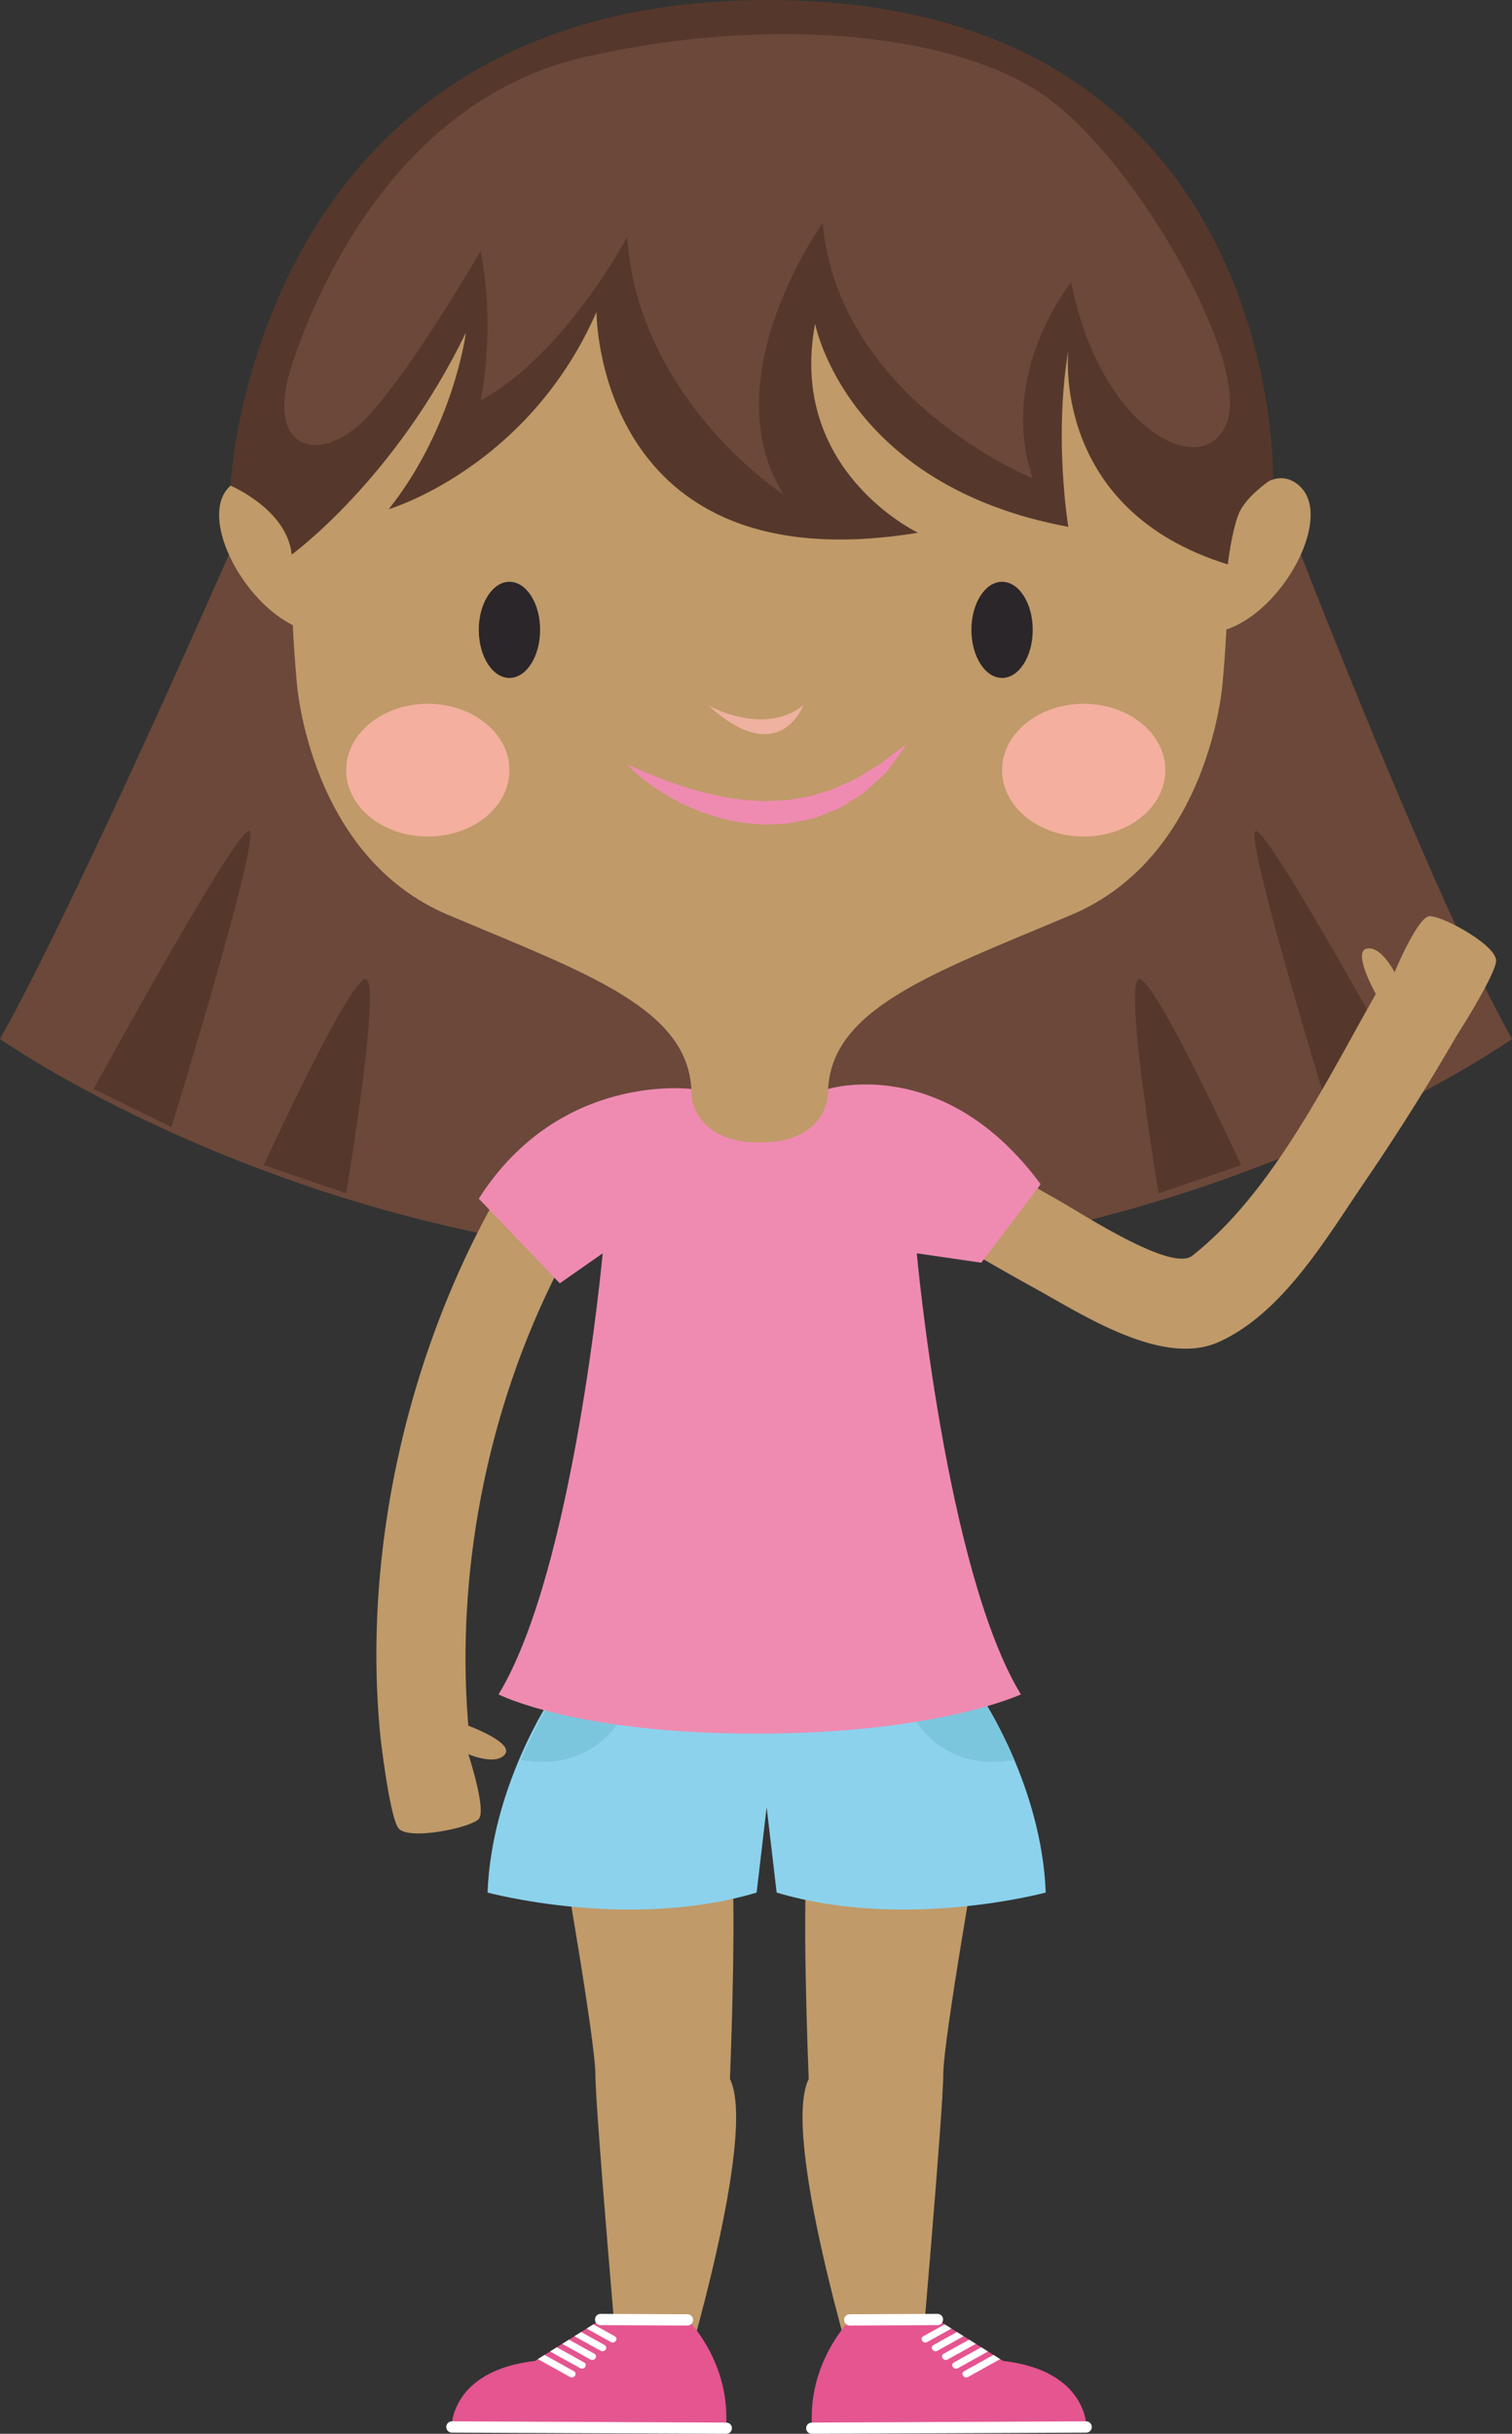 <svg xmlns="http://www.w3.org/2000/svg" width="71.674" height="115.329"><rect width="100%" height="100%" fill="#333333" stroke="none"/><g fill-rule="evenodd" stroke-miterlimit="10" data-paper-data="{&quot;isPaintingLayer&quot;:true}" style="mix-blend-mode:normal"><path fill="#6b483a" d="M36.013 59.828v.005l-.176-.002-.177.002v-.005C14.84 59.71 0 49.233 0 49.233c3.564-6.323 10.852-22.955 10.852-22.955l24.809-3.57v-.047l.176.024.176-.024v.046l25.651 3.57s6.446 16.634 10.01 22.957c0 0-14.839 10.476-35.661 10.596z" data-paper-data="{&quot;origPos&quot;:null}"/><path fill="#55382b" d="m4.44 51.604 3.687 1.804s4.252-13.774 3.69-14.023c-.563-.248-7.378 12.219-7.378 12.219zm11.971 4.94s1.736-10.355.892-10.15c-.844.206-4.8 8.818-4.8 8.818zm46.797-3.136s-4.252-13.774-3.69-14.023c.563-.248 7.378 12.219 7.378 12.219zm-8.284 3.137s-1.736-10.356-.892-10.15c.844.205 4.8 8.817 4.8 8.817z" data-paper-data="{&quot;origPos&quot;:null}"/><path fill="#c09a69" d="M34.602 87.171c.376 2.417-.001 11.343-.001 11.343 1.322 2.639-2.25 14.32-2.25 14.32H29.35s-1.125-12.832-1.125-14.505c0-1.675-1.688-11.158-1.688-11.158z" data-paper-data="{&quot;origPos&quot;:null}"/><path fill="#e55590" d="M32.608 109.93s2.05 2.039 1.802 5.133l-13.003-.057s-.047-2.668 3.956-3.132l3.128-1.96z"/><path fill="#fff" d="m27.808 110.341.317-.199 1.015.563c.195.109.008.381-.187.272l-1.145-.637zm-.26.164 1.108.615c.194.106.007.379-.186.273l-1.24-.69zm.436 1.301c-.444-.247-.887-.494-1.332-.74l.318-.198c.402.22.801.444 1.202.665.194.108.007.38-.188.273m-.485.412-1.423-.79.317-.2 1.294.718c.194.109.008.381-.187.273m-.484.414-1.518-.844.318-.198 1.387.77c.193.108.007.379-.187.272m-5.611 2.64a.268.268 0 0 1 .004-.535l13.001.058c.38.003.377.535-.001.533-4.334-.017-8.669-.036-13.004-.056m7.084-5.092c-.379-.002-.376-.537.002-.535l4.118.018a.268.268 0 0 1-.002.534l-4.117-.018"/><path fill="#c09a69" d="M46.4 87.171s-1.687 9.483-1.687 11.158c0 1.673-1.126 14.505-1.126 14.505h-3.001s-3.571-11.681-2.25-14.32c0 0-.376-8.926-.001-11.343h8.066z" data-paper-data="{&quot;origPos&quot;:null}"/><path fill="#e55590" d="m40.301 109.93 4.118-.016 3.127 1.96c4.004.464 3.956 3.132 3.956 3.132l-13.002.057c-.249-3.094 1.8-5.133 1.8-5.133z"/><path fill="#fff" d="m45.102 110.34-1.145.637c-.195.109-.383-.163-.188-.272l1.015-.563.318.199zm.578.363c-.414.229-.827.459-1.24.69-.194.106-.381-.167-.186-.273l1.107-.615.318.198zm-.755 1.103c-.194.107-.382-.165-.187-.273.4-.221.8-.445 1.201-.665l.318.198-1.332.74m.485.413c-.195.108-.382-.164-.188-.273l1.295-.718.317.2-1.424.79m.484.415c-.194.107-.381-.164-.188-.272l1.388-.77.318.198-1.518.844m5.61 2.64c-4.334.02-8.67.039-13.004.056-.378.002-.38-.53-.001-.533l13.002-.058a.268.268 0 0 1 .003.535m-7.084-5.093-4.118.018c-.379.002-.382-.533-.002-.534l4.118-.018c.379-.002.382.533.002.535"/><path fill="#8cd2ed" d="M46.557 80.459s2.826 4.202 3.014 9.222c0 0-6.705 1.814-12.755 0l-.475-4.043-.474 4.043c-6.049 1.814-12.755 0-12.755 0 .188-5.021 3.013-9.222 3.013-9.222l10.216 1.123 10.216-1.122"/><path fill="#7cc6dd" d="M46.557 80.459s.766 1.145 1.527 2.945c-3.295.543-4.651-1.638-5.067-2.556l3.54-.388m-20.335-.001s-.765 1.145-1.526 2.945c3.295.543 4.65-1.638 5.067-2.556l-3.541-.388"/><path fill="#c09a69" d="M23.781 56.303c1.359-2.337 5.006-.23 3.644 2.112-4.021 6.91-5.893 15.401-5.224 23.36 0 0 2.161.794 1.738 1.352-.422.558-1.738 0-1.738 0s.869 2.65.494 3.068c-.373.419-3.398 1.047-3.82.419-.421-.627-.84-4.297-.84-4.297-.879-8.808 1.294-18.364 5.746-26.014m47.138-10.742c-.09.749-1.895 3.562-1.895 3.562a109.817 109.817 0 0 1-4.304 6.838c-1.81 2.642-3.892 6.267-6.96 7.637-2.66 1.188-6.462-1.317-8.68-2.537a116.266 116.266 0 0 1-7.31-4.372c-2.255-1.464-.288-5.17 1.993-3.69a110.536 110.536 0 0 0 6.273 3.798c1.25.699 5.478 3.497 6.482 2.707 3.788-2.984 6.318-8.214 8.702-12.404 0 0-1.123-1.994-.436-2.147.686-.152 1.322 1.119 1.322 1.119s1.074-2.575 1.633-2.652c.558-.078 3.27 1.392 3.18 2.14" data-paper-data="{&quot;origPos&quot;:null}"/><path fill="#ef8bb1" d="M43.458 59.39s1.371 15.042 4.935 20.9c0 0-3.939 1.86-12.556 1.86-8.616 0-12.204-1.86-12.204-1.86 3.565-5.858 4.936-20.9 4.936-20.9l-2.033 1.421-3.84-4.01c3.841-6.032 10.082-5.196 10.082-5.196.713 2.129 3.235 2.092 3.235 2.092s2.521.037 3.236-2.092c0 0 5.486-1.72 10.081 4.51l-2.813 3.72z"/><path fill="#c09a69" d="M36.013 2.348s24.9-2.232 21.945 29.987c0 0-.562 8.228-7.174 11.018-6.612 2.79-11.536 4.463-11.536 8.508 0 0-.046 2.278-3.235 2.278s-3.235-2.278-3.235-2.278c0-4.045-4.924-5.718-11.536-8.508-6.612-2.789-7.174-11.018-7.174-11.018C11.113.117 36.013 2.348 36.013 2.348" data-paper-data="{&quot;origPos&quot;:null}"/><path fill="#c09a69" d="M10.93 23.013c1.687-1.488 3.662 2.228 3.662 2.228h.001a47.234 47.234 0 0 0 .026 4.61l-.027.043c-2.808-.744-5.35-5.393-3.663-6.88m50.657-.001c-1.688-1.488-3.663 2.228-3.663 2.228a47.544 47.544 0 0 1-.026 4.61l.026.043c2.809-.744 5.35-5.393 3.663-6.88" data-paper-data="{&quot;origPos&quot;:null}"/><path fill="#2b2629" d="M48.955 29.847c0 1.258-.65 2.278-1.453 2.278s-1.454-1.02-1.454-2.278c0-1.257.65-2.278 1.454-2.278.802 0 1.453 1.02 1.453 2.278m-23.352 0c0 1.258-.65 2.278-1.454 2.278-.802 0-1.453-1.02-1.453-2.278 0-1.257.65-2.278 1.453-2.278s1.454 1.02 1.454 2.278"/><path fill="#efb1a0" d="M33.575 33.427s2.626 1.488 4.501 0c0 0-1.125 3.069-4.501 0"/><path fill="#ef8bb1" d="M29.73 36.217s.21.104.582.262c.182.086.413.17.667.281.258.105.554.208.868.33.325.101.665.232 1.036.33.185.051.372.11.566.158.197.037.394.087.596.133.4.11.828.12 1.248.202l.643.037.323.02.321-.021.644-.022c.212-.019.42-.07.628-.101.204-.048.42-.049.616-.118l.588-.177c.398-.092.739-.292 1.088-.434.355-.135.652-.335.937-.509l.414-.248a1.83 1.83 0 0 0 .364-.243c.214-.172.41-.315.572-.437.324-.239.522-.373.522-.373s-.123.193-.36.527c-.12.165-.264.37-.442.596-.161.245-.423.44-.68.69-.261.243-.541.521-.909.72-.357.21-.71.49-1.152.629-.426.168-.864.37-1.347.434-.238.044-.477.106-.72.134l-.734.047-.368.011-.365-.03-.722-.064c-.236-.038-.467-.093-.694-.144a4.922 4.922 0 0 1-.665-.178c-.215-.07-.427-.134-.63-.21-.2-.08-.39-.17-.578-.252-.38-.153-.708-.361-1.017-.532-1.22-.732-1.84-1.448-1.84-1.448"/><path fill="#f4af9f" d="M24.15 36.496c0 1.737-1.732 3.145-3.87 3.145-2.137 0-3.87-1.408-3.87-3.145 0-1.738 1.733-3.146 3.87-3.146 2.138 0 3.87 1.408 3.87 3.146m31.09 0c0 1.737-1.731 3.145-3.87 3.145-2.136 0-3.868-1.408-3.868-3.145 0-1.738 1.732-3.146 3.869-3.146 2.138 0 3.87 1.408 3.87 3.146"/><path fill="#55382b" d="M13.829 26.278c-.221-2.139-2.9-3.265-2.9-3.265S11.958 0 36.388 0C60.82 0 60.347 22.662 60.347 22.662s-1.306.835-1.642 1.722c-.337.888-.504 2.36-.504 2.36-8.425-2.597-7.558-10.146-7.558-10.146-.703 4.183 0 8.367 0 8.367-10.551-1.952-12.004-9.623-12.004-9.623-1.313 6.974 4.877 9.902 4.877 9.902-15.287 2.511-15.24-10.46-15.24-10.46-3.236 7.392-9.847 9.345-9.847 9.345 3.094-3.906 3.657-8.369 3.657-8.369-3.376 6.974-8.256 10.518-8.256 10.518" data-paper-data="{&quot;origPos&quot;:null}"/><path fill="#6b483a" d="M37.142 23.435s-6.883-4.462-7.413-12.204c0 0-2.966 5.596-6.945 7.742 0 0 .73-3.28 0-7.086 0 0-3.018 5.25-5.25 7.742-2.23 2.494-5.057 1.837-3.71-2.296 1.347-4.134 5.278-12.663 13.9-14.631C36.348.733 44.976 1.52 49.33 4.408c4.356 2.886 9.815 12.466 8.872 15.484-.943 3.018-5.972.739-7.428-6.52 0 0-3.505 4.317-1.82 9.29 0 0-9.165-3.689-9.96-12.087 0 0-5.294 7.348-1.852 12.86" data-paper-data="{&quot;origPos&quot;:null}"/></g></svg>
